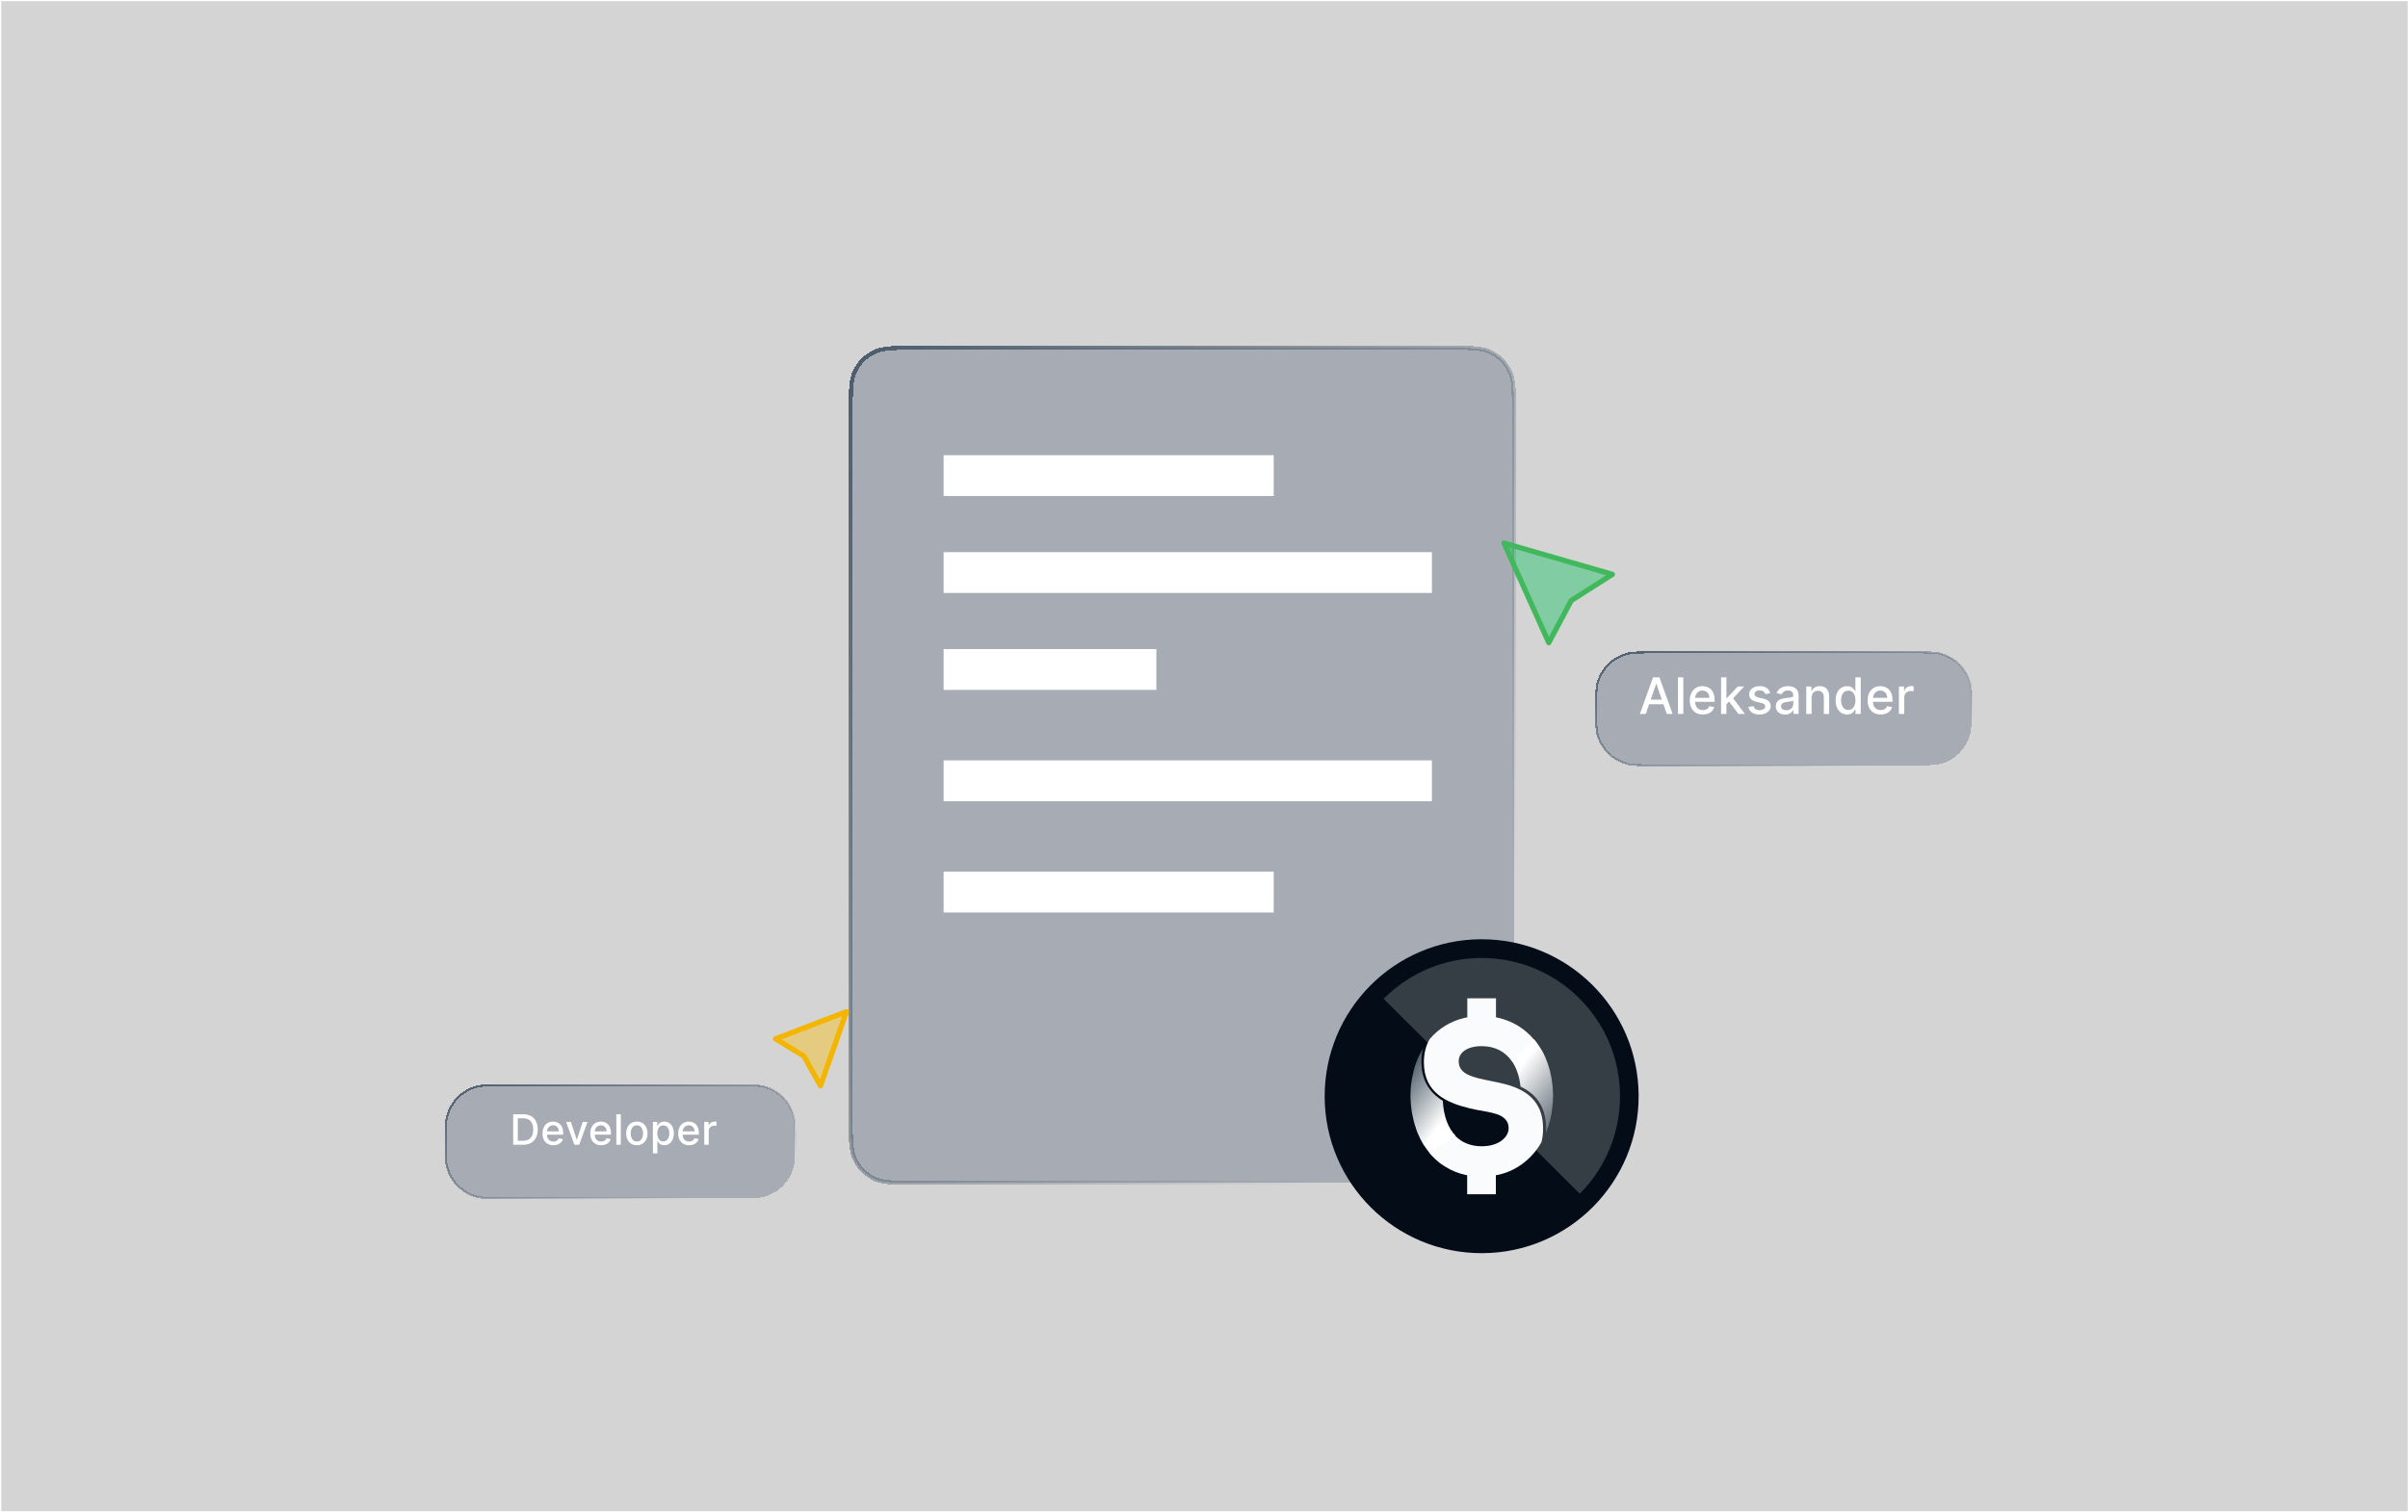 <svg width="1148" height="721" viewBox="0 0 1148 721" fill="none" xmlns="http://www.w3.org/2000/svg">
<rect x="0.599" y="0.56" width="1147.25" height="720" fill="#282C30" fill-opacity="0.2"/>
<g filter="url(#filter0_d_200_2452)">
<g filter="url(#filter1_d_200_2452)">
<path d="M719.797 190.012C719.797 178.622 719.797 172.927 717.546 168.592C715.648 164.939 712.67 161.961 709.017 160.063C704.682 157.812 698.987 157.812 687.597 157.812H435.75C424.36 157.812 418.665 157.812 414.331 160.063C410.678 161.961 407.699 164.939 405.802 168.592C403.55 172.927 403.55 178.622 403.55 190.012V523.809C403.55 535.199 403.55 540.894 405.802 545.228C407.699 548.881 410.678 551.86 414.331 553.757C418.665 556.009 424.36 556.009 435.75 556.009H687.597C698.987 556.009 704.682 556.009 709.017 553.757C712.67 551.86 715.648 548.881 717.546 545.228C719.797 540.894 719.797 535.199 719.797 523.809V190.012Z" fill="#3B4C64" fill-opacity="0.3" shape-rendering="crispEdges"/>
<path d="M719.797 190.012C719.797 178.622 719.797 172.927 717.546 168.592C715.648 164.939 712.67 161.961 709.017 160.063C704.682 157.812 698.987 157.812 687.597 157.812H435.75C424.36 157.812 418.665 157.812 414.331 160.063C410.678 161.961 407.699 164.939 405.802 168.592C403.55 172.927 403.55 178.622 403.55 190.012V523.809C403.55 535.199 403.55 540.894 405.802 545.228C407.699 548.881 410.678 551.86 414.331 553.757C418.665 556.009 424.36 556.009 435.75 556.009H687.597C698.987 556.009 704.682 556.009 709.017 553.757C712.67 551.86 715.648 548.881 717.546 545.228C719.797 540.894 719.797 535.199 719.797 523.809V190.012Z" stroke="url(#paint0_linear_200_2452)" stroke-width="2" shape-rendering="crispEdges"/>
</g>
<rect x="449.858" y="215.04" width="157.377" height="19.462" fill="white"/>
<rect x="449.858" y="307.496" width="101.435" height="19.462" fill="white"/>
<rect x="449.858" y="413.627" width="157.377" height="19.462" fill="white"/>
<rect x="449.858" y="261.268" width="232.8" height="19.462" fill="white"/>
<rect x="449.858" y="360.561" width="232.8" height="19.462" fill="white"/>
<g filter="url(#filter2_d_200_2452)">
<path d="M377.056 536.381C377.056 529.937 377.056 526.716 376.321 524.079C374.44 517.337 369.172 512.069 362.43 510.189C359.794 509.453 356.572 509.453 350.128 509.453H237.425C230.981 509.453 227.76 509.453 225.123 510.189C218.381 512.069 213.113 517.337 211.233 524.079C210.497 526.716 210.497 529.937 210.497 536.381V536.381C210.497 542.824 210.497 546.046 211.233 548.683C213.113 555.424 218.381 560.692 225.123 562.573C227.76 563.308 230.981 563.308 237.425 563.308H350.129C356.572 563.308 359.794 563.308 362.43 562.573C369.172 560.692 374.44 555.424 376.321 548.683C377.056 546.046 377.056 542.824 377.056 536.381V536.381Z" fill="#3B4C64" fill-opacity="0.3" shape-rendering="crispEdges"/>
<path d="M377.056 536.381C377.056 529.937 377.056 526.716 376.321 524.079C374.44 517.337 369.172 512.069 362.43 510.189C359.794 509.453 356.572 509.453 350.128 509.453H237.425C230.981 509.453 227.76 509.453 225.123 510.189C218.381 512.069 213.113 517.337 211.233 524.079C210.497 526.716 210.497 529.937 210.497 536.381V536.381C210.497 542.824 210.497 546.046 211.233 548.683C213.113 555.424 218.381 560.692 225.123 562.573C227.76 563.308 230.981 563.308 237.425 563.308H350.129C356.572 563.308 359.794 563.308 362.43 562.573C369.172 560.692 374.44 555.424 376.321 548.683C377.056 546.046 377.056 542.824 377.056 536.381V536.381Z" stroke="url(#paint1_linear_200_2452)" shape-rendering="crispEdges"/>
</g>
<g filter="url(#filter3_d_200_2452)">
<path d="M937.953 329.983C937.953 323.54 937.953 320.318 937.218 317.682C935.337 310.94 930.069 305.672 923.327 303.791C920.691 303.056 917.469 303.056 911.026 303.056H785.861C779.417 303.056 776.195 303.056 773.559 303.791C766.817 305.672 761.549 310.94 759.668 317.682C758.933 320.318 758.933 323.54 758.933 329.983V329.983C758.933 336.427 758.933 339.648 759.668 342.285C761.549 349.027 766.817 354.295 773.559 356.175C776.195 356.911 779.417 356.911 785.861 356.911H911.026C917.469 356.911 920.691 356.911 923.327 356.175C930.069 354.295 935.337 349.027 937.218 342.285C937.953 339.648 937.953 336.427 937.953 329.983V329.983Z" fill="#3B4C64" fill-opacity="0.3" shape-rendering="crispEdges"/>
<path d="M937.953 329.983C937.953 323.54 937.953 320.318 937.218 317.682C935.337 310.94 930.069 305.672 923.327 303.791C920.691 303.056 917.469 303.056 911.026 303.056H785.861C779.417 303.056 776.195 303.056 773.559 303.791C766.817 305.672 761.549 310.94 759.668 317.682C758.933 320.318 758.933 323.54 758.933 329.983V329.983C758.933 336.427 758.933 339.648 759.668 342.285C761.549 349.027 766.817 354.295 773.559 356.175C776.195 356.911 779.417 356.911 785.861 356.911H911.026C917.469 356.911 920.691 356.911 923.327 356.175C930.069 354.295 935.337 349.027 937.218 342.285C937.953 339.648 937.953 336.427 937.953 329.983V329.983Z" stroke="url(#paint2_linear_200_2452)" shape-rendering="crispEdges"/>
</g>
<path d="M249.365 543.844H244.656V529.298H249.514C250.94 529.298 252.164 529.589 253.186 530.172C254.209 530.75 254.993 531.58 255.537 532.665C256.086 533.744 256.361 535.039 256.361 536.55C256.361 538.065 256.084 539.367 255.53 540.456C254.981 541.545 254.185 542.383 253.144 542.97C252.102 543.553 250.843 543.844 249.365 543.844ZM246.851 541.926H249.245C250.353 541.926 251.273 541.718 252.007 541.301C252.741 540.88 253.29 540.271 253.655 539.476C254.02 538.676 254.202 537.7 254.202 536.55C254.202 535.409 254.02 534.44 253.655 533.645C253.295 532.849 252.758 532.246 252.043 531.834C251.328 531.422 250.44 531.216 249.379 531.216H246.851V541.926ZM263.821 544.064C262.747 544.064 261.821 543.834 261.044 543.375C260.273 542.911 259.676 542.26 259.255 541.422C258.838 540.579 258.63 539.592 258.63 538.46C258.63 537.343 258.838 536.358 259.255 535.506C259.676 534.653 260.263 533.988 261.016 533.51C261.774 533.032 262.659 532.793 263.672 532.793C264.288 532.793 264.884 532.894 265.462 533.098C266.04 533.302 266.558 533.621 267.017 534.057C267.477 534.492 267.839 535.058 268.104 535.754C268.369 536.446 268.502 537.286 268.502 538.276V539.028H259.83V537.438H266.421C266.421 536.879 266.307 536.384 266.08 535.953C265.853 535.518 265.533 535.174 265.121 534.923C264.714 534.672 264.236 534.547 263.686 534.547C263.09 534.547 262.569 534.694 262.124 534.987C261.684 535.276 261.343 535.655 261.101 536.124C260.864 536.588 260.746 537.092 260.746 537.636V538.879C260.746 539.608 260.874 540.229 261.13 540.74C261.39 541.251 261.752 541.642 262.216 541.912C262.68 542.177 263.222 542.31 263.843 542.31C264.245 542.31 264.612 542.253 264.943 542.139C265.275 542.021 265.561 541.846 265.803 541.614C266.044 541.382 266.229 541.095 266.357 540.754L268.367 541.116C268.206 541.708 267.917 542.227 267.5 542.672C267.088 543.112 266.57 543.455 265.945 543.702C265.325 543.943 264.617 544.064 263.821 544.064ZM280.078 532.935L276.122 543.844H273.849L269.886 532.935H272.166L274.929 541.33H275.042L277.798 532.935H280.078ZM286.604 544.064C285.529 544.064 284.604 543.834 283.827 543.375C283.055 542.911 282.459 542.26 282.037 541.422C281.621 540.579 281.412 539.592 281.412 538.46C281.412 537.343 281.621 536.358 282.037 535.506C282.459 534.653 283.046 533.988 283.799 533.51C284.556 533.032 285.442 532.793 286.455 532.793C287.071 532.793 287.667 532.894 288.245 533.098C288.822 533.302 289.341 533.621 289.8 534.057C290.259 534.492 290.622 535.058 290.887 535.754C291.152 536.446 291.285 537.286 291.285 538.276V539.028H282.613V537.438H289.204C289.204 536.879 289.09 536.384 288.863 535.953C288.635 535.518 288.316 535.174 287.904 534.923C287.497 534.672 287.018 534.547 286.469 534.547C285.873 534.547 285.352 534.694 284.907 534.987C284.466 535.276 284.125 535.655 283.884 536.124C283.647 536.588 283.529 537.092 283.529 537.636V538.879C283.529 539.608 283.657 540.229 283.912 540.74C284.173 541.251 284.535 541.642 284.999 541.912C285.463 542.177 286.005 542.31 286.625 542.31C287.028 542.31 287.395 542.253 287.726 542.139C288.058 542.021 288.344 541.846 288.586 541.614C288.827 541.382 289.012 541.095 289.14 540.754L291.15 541.116C290.989 541.708 290.7 542.227 290.283 542.672C289.871 543.112 289.353 543.455 288.728 543.702C288.107 543.943 287.4 544.064 286.604 544.064ZM295.964 529.298V543.844H293.841V529.298H295.964ZM303.616 544.064C302.594 544.064 301.701 543.83 300.939 543.361C300.176 542.892 299.585 542.236 299.163 541.393C298.742 540.551 298.531 539.566 298.531 538.439C298.531 537.307 298.742 536.318 299.163 535.47C299.585 534.623 300.176 533.964 300.939 533.496C301.701 533.027 302.594 532.793 303.616 532.793C304.639 532.793 305.532 533.027 306.294 533.496C307.056 533.964 307.648 534.623 308.069 535.47C308.491 536.318 308.702 537.307 308.702 538.439C308.702 539.566 308.491 540.551 308.069 541.393C307.648 542.236 307.056 542.892 306.294 543.361C305.532 543.83 304.639 544.064 303.616 544.064ZM303.623 542.281C304.286 542.281 304.836 542.106 305.271 541.756C305.707 541.405 306.029 540.939 306.237 540.357C306.45 539.774 306.557 539.133 306.557 538.432C306.557 537.736 306.45 537.097 306.237 536.514C306.029 535.927 305.707 535.456 305.271 535.101C304.836 534.746 304.286 534.568 303.623 534.568C302.956 534.568 302.402 534.746 301.962 535.101C301.526 535.456 301.202 535.927 300.989 536.514C300.78 537.097 300.676 537.736 300.676 538.432C300.676 539.133 300.78 539.774 300.989 540.357C301.202 540.939 301.526 541.405 301.962 541.756C302.402 542.106 302.956 542.281 303.623 542.281ZM311.272 547.935V532.935H313.346V534.703H313.523C313.646 534.476 313.824 534.213 314.056 533.915C314.288 533.616 314.61 533.356 315.022 533.134C315.434 532.906 315.978 532.793 316.655 532.793C317.536 532.793 318.322 533.015 319.013 533.46C319.705 533.905 320.247 534.547 320.64 535.385C321.038 536.223 321.236 537.232 321.236 538.411C321.236 539.589 321.04 540.6 320.647 541.443C320.254 542.281 319.714 542.928 319.028 543.382C318.341 543.832 317.557 544.057 316.677 544.057C316.014 544.057 315.472 543.946 315.05 543.723C314.634 543.5 314.307 543.24 314.07 542.942C313.834 542.643 313.651 542.378 313.523 542.146H313.396V547.935H311.272ZM313.353 538.389C313.353 539.156 313.464 539.829 313.687 540.406C313.909 540.984 314.231 541.436 314.653 541.763C315.074 542.085 315.59 542.246 316.201 542.246C316.835 542.246 317.366 542.078 317.792 541.741C318.218 541.401 318.54 540.939 318.758 540.357C318.98 539.774 319.092 539.118 319.092 538.389C319.092 537.67 318.983 537.023 318.765 536.45C318.552 535.877 318.23 535.425 317.799 535.094C317.373 534.762 316.84 534.597 316.201 534.597C315.585 534.597 315.065 534.755 314.638 535.072C314.217 535.39 313.897 535.832 313.68 536.401C313.462 536.969 313.353 537.632 313.353 538.389ZM328.517 544.064C327.443 544.064 326.517 543.834 325.74 543.375C324.969 542.911 324.372 542.26 323.951 541.422C323.534 540.579 323.326 539.592 323.326 538.46C323.326 537.343 323.534 536.358 323.951 535.506C324.372 534.653 324.959 533.988 325.712 533.51C326.47 533.032 327.355 532.793 328.368 532.793C328.984 532.793 329.58 532.894 330.158 533.098C330.736 533.302 331.254 533.621 331.713 534.057C332.173 534.492 332.535 535.058 332.8 535.754C333.065 536.446 333.198 537.286 333.198 538.276V539.028H324.526V537.438H331.117C331.117 536.879 331.003 536.384 330.776 535.953C330.549 535.518 330.229 535.174 329.817 534.923C329.41 534.672 328.932 534.547 328.382 534.547C327.786 534.547 327.265 534.694 326.82 534.987C326.38 535.276 326.039 535.655 325.797 536.124C325.561 536.588 325.442 537.092 325.442 537.636V538.879C325.442 539.608 325.57 540.229 325.826 540.74C326.086 541.251 326.448 541.642 326.912 541.912C327.376 542.177 327.918 542.31 328.539 542.31C328.941 542.31 329.308 542.253 329.64 542.139C329.971 542.021 330.257 541.846 330.499 541.614C330.74 541.382 330.925 541.095 331.053 540.754L333.063 541.116C332.902 541.708 332.613 542.227 332.196 542.672C331.784 543.112 331.266 543.455 330.641 543.702C330.021 543.943 329.313 544.064 328.517 544.064ZM335.754 543.844V532.935H337.807V534.668H337.92C338.119 534.08 338.469 533.619 338.971 533.283C339.478 532.942 340.051 532.771 340.69 532.771C340.823 532.771 340.979 532.776 341.159 532.786C341.343 532.795 341.488 532.807 341.592 532.821V534.852C341.507 534.829 341.355 534.803 341.138 534.774C340.92 534.741 340.702 534.724 340.484 534.724C339.982 534.724 339.535 534.831 339.142 535.044C338.754 535.252 338.446 535.544 338.218 535.918C337.991 536.287 337.878 536.708 337.878 537.182V543.844H335.754Z" fill="white"/>
<path d="M784.6 338.421H781.805L788.086 320.966H791.129L797.41 338.421H794.615L789.68 324.137H789.543L784.6 338.421ZM785.069 331.586H794.137V333.802H785.069V331.586ZM802.514 320.966V338.421H799.966V320.966H802.514ZM811.825 338.685C810.535 338.685 809.424 338.41 808.492 337.858C807.566 337.302 806.85 336.52 806.345 335.515C805.845 334.503 805.595 333.319 805.595 331.961C805.595 330.62 805.845 329.438 806.345 328.415C806.85 327.392 807.555 326.594 808.458 326.02C809.367 325.446 810.43 325.16 811.646 325.16C812.384 325.16 813.1 325.282 813.793 325.526C814.487 325.77 815.109 326.154 815.66 326.677C816.211 327.199 816.646 327.878 816.964 328.714C817.282 329.543 817.441 330.552 817.441 331.739V332.642H807.035V330.733H814.944C814.944 330.063 814.808 329.469 814.535 328.952C814.262 328.429 813.879 328.017 813.384 327.716C812.896 327.415 812.322 327.265 811.663 327.265C810.947 327.265 810.322 327.441 809.788 327.793C809.259 328.14 808.85 328.594 808.56 329.157C808.276 329.714 808.134 330.319 808.134 330.972V332.464C808.134 333.339 808.288 334.083 808.595 334.696C808.907 335.31 809.342 335.779 809.898 336.103C810.455 336.421 811.106 336.58 811.85 336.58C812.333 336.58 812.773 336.512 813.171 336.375C813.569 336.233 813.913 336.023 814.202 335.745C814.492 335.466 814.714 335.123 814.867 334.714L817.279 335.148C817.086 335.858 816.739 336.481 816.239 337.015C815.745 337.543 815.123 337.955 814.373 338.25C813.629 338.54 812.779 338.685 811.825 338.685ZM822.852 333.981L822.835 330.87H823.278L828.494 325.33H831.545L825.597 331.637H825.196L822.852 333.981ZM820.509 338.421V320.966H823.057V338.421H820.509ZM828.776 338.421L824.088 332.199L825.844 330.418L831.903 338.421H828.776ZM843.918 328.526L841.608 328.935C841.511 328.64 841.358 328.358 841.148 328.091C840.943 327.824 840.665 327.606 840.312 327.435C839.96 327.265 839.52 327.179 838.991 327.179C838.27 327.179 837.668 327.341 837.185 327.665C836.702 327.983 836.46 328.395 836.46 328.901C836.46 329.339 836.622 329.691 836.946 329.958C837.27 330.225 837.793 330.444 838.514 330.614L840.594 331.091C841.798 331.37 842.696 331.799 843.287 332.378C843.878 332.958 844.173 333.711 844.173 334.637C844.173 335.421 843.946 336.12 843.491 336.733C843.043 337.341 842.415 337.819 841.608 338.165C840.807 338.512 839.878 338.685 838.821 338.685C837.355 338.685 836.159 338.373 835.233 337.748C834.307 337.117 833.739 336.222 833.528 335.063L835.991 334.688C836.145 335.33 836.46 335.816 836.937 336.145C837.415 336.469 838.037 336.631 838.804 336.631C839.639 336.631 840.307 336.458 840.807 336.111C841.307 335.759 841.557 335.33 841.557 334.824C841.557 334.415 841.403 334.071 841.097 333.793C840.795 333.515 840.332 333.304 839.707 333.162L837.491 332.677C836.27 332.398 835.366 331.955 834.781 331.347C834.202 330.739 833.912 329.969 833.912 329.037C833.912 328.265 834.128 327.589 834.56 327.009C834.991 326.429 835.588 325.978 836.349 325.654C837.111 325.324 837.983 325.16 838.966 325.16C840.381 325.16 841.494 325.466 842.307 326.08C843.119 326.688 843.656 327.503 843.918 328.526ZM851.025 338.711C850.195 338.711 849.445 338.557 848.775 338.25C848.104 337.938 847.573 337.486 847.181 336.895C846.795 336.304 846.601 335.58 846.601 334.722C846.601 333.983 846.743 333.375 847.028 332.898C847.312 332.421 847.695 332.043 848.178 331.765C848.661 331.486 849.201 331.276 849.797 331.134C850.394 330.992 851.002 330.884 851.621 330.81C852.405 330.719 853.042 330.645 853.53 330.589C854.019 330.526 854.374 330.427 854.596 330.29C854.817 330.154 854.928 329.932 854.928 329.625V329.566C854.928 328.821 854.718 328.245 854.297 327.836C853.883 327.427 853.263 327.222 852.439 327.222C851.582 327.222 850.905 327.412 850.411 327.793C849.922 328.168 849.584 328.586 849.397 329.046L847.002 328.5C847.286 327.705 847.701 327.063 848.246 326.574C848.797 326.08 849.431 325.722 850.147 325.5C850.863 325.273 851.616 325.16 852.405 325.16C852.928 325.16 853.482 325.222 854.067 325.347C854.658 325.466 855.209 325.688 855.721 326.012C856.238 326.336 856.661 326.799 856.991 327.401C857.32 327.998 857.485 328.773 857.485 329.728V338.421H854.996V336.631H854.894C854.729 336.961 854.482 337.285 854.153 337.603C853.823 337.921 853.4 338.185 852.883 338.395C852.366 338.606 851.746 338.711 851.025 338.711ZM851.579 336.665C852.283 336.665 852.886 336.526 853.386 336.248C853.891 335.969 854.275 335.606 854.536 335.157C854.803 334.702 854.937 334.216 854.937 333.699V332.012C854.846 332.103 854.67 332.188 854.408 332.267C854.153 332.341 853.86 332.407 853.53 332.464C853.201 332.515 852.88 332.563 852.567 332.608C852.255 332.648 851.993 332.682 851.783 332.711C851.289 332.773 850.837 332.878 850.428 333.026C850.025 333.174 849.701 333.387 849.457 333.665C849.218 333.938 849.099 334.302 849.099 334.756C849.099 335.387 849.332 335.864 849.797 336.188C850.263 336.506 850.857 336.665 851.579 336.665ZM863.667 330.648V338.421H861.119V325.33H863.565V327.461H863.727C864.028 326.767 864.5 326.211 865.142 325.79C865.79 325.37 866.605 325.16 867.588 325.16C868.48 325.16 869.261 325.347 869.932 325.722C870.602 326.091 871.122 326.642 871.491 327.375C871.861 328.108 872.045 329.015 872.045 330.094V338.421H869.497V330.401C869.497 329.452 869.25 328.711 868.755 328.177C868.261 327.637 867.582 327.367 866.719 327.367C866.128 327.367 865.602 327.495 865.142 327.75C864.687 328.006 864.327 328.381 864.059 328.875C863.798 329.364 863.667 329.955 863.667 330.648ZM880.603 338.677C879.547 338.677 878.603 338.407 877.774 337.867C876.95 337.321 876.302 336.546 875.831 335.54C875.365 334.529 875.132 333.316 875.132 331.901C875.132 330.486 875.368 329.276 875.839 328.27C876.317 327.265 876.97 326.495 877.799 325.961C878.629 325.427 879.569 325.16 880.62 325.16C881.433 325.16 882.086 325.296 882.581 325.569C883.081 325.836 883.467 326.148 883.74 326.506C884.018 326.864 884.234 327.179 884.388 327.452H884.541V320.966H887.089V338.421H884.601V336.384H884.388C884.234 336.662 884.013 336.981 883.723 337.339C883.439 337.696 883.047 338.009 882.547 338.276C882.047 338.543 881.399 338.677 880.603 338.677ZM881.166 336.503C881.899 336.503 882.518 336.31 883.024 335.924C883.535 335.532 883.922 334.989 884.183 334.296C884.45 333.603 884.584 332.796 884.584 331.875C884.584 330.966 884.453 330.171 884.192 329.489C883.93 328.807 883.547 328.276 883.041 327.895C882.535 327.515 881.91 327.324 881.166 327.324C880.399 327.324 879.76 327.523 879.248 327.921C878.737 328.319 878.351 328.861 878.089 329.549C877.834 330.236 877.706 331.012 877.706 331.875C877.706 332.75 877.836 333.537 878.098 334.236C878.359 334.935 878.745 335.489 879.257 335.898C879.774 336.302 880.41 336.503 881.166 336.503ZM896.608 338.685C895.319 338.685 894.208 338.41 893.276 337.858C892.35 337.302 891.634 336.52 891.128 335.515C890.628 334.503 890.378 333.319 890.378 331.961C890.378 330.62 890.628 329.438 891.128 328.415C891.634 327.392 892.338 326.594 893.242 326.02C894.151 325.446 895.213 325.16 896.429 325.16C897.168 325.16 897.884 325.282 898.577 325.526C899.27 325.77 899.892 326.154 900.444 326.677C900.995 327.199 901.429 327.878 901.748 328.714C902.066 329.543 902.225 330.552 902.225 331.739V332.642H891.819V330.733H899.728C899.728 330.063 899.591 329.469 899.319 328.952C899.046 328.429 898.662 328.017 898.168 327.716C897.679 327.415 897.106 327.265 896.446 327.265C895.731 327.265 895.106 327.441 894.571 327.793C894.043 328.14 893.634 328.594 893.344 329.157C893.06 329.714 892.918 330.319 892.918 330.972V332.464C892.918 333.339 893.071 334.083 893.378 334.696C893.691 335.31 894.125 335.779 894.682 336.103C895.239 336.421 895.89 336.58 896.634 336.58C897.117 336.58 897.557 336.512 897.955 336.375C898.353 336.233 898.696 336.023 898.986 335.745C899.276 335.466 899.498 335.123 899.651 334.714L902.063 335.148C901.87 335.858 901.523 336.481 901.023 337.015C900.529 337.543 899.907 337.955 899.157 338.25C898.412 338.54 897.563 338.685 896.608 338.685ZM905.292 338.421V325.33H907.755V327.41H907.892C908.13 326.705 908.551 326.151 909.153 325.748C909.761 325.339 910.449 325.134 911.216 325.134C911.375 325.134 911.562 325.14 911.778 325.151C912 325.162 912.173 325.177 912.298 325.194V327.631C912.196 327.603 912.014 327.571 911.752 327.537C911.491 327.498 911.23 327.478 910.968 327.478C910.366 327.478 909.829 327.606 909.358 327.861C908.892 328.111 908.522 328.461 908.25 328.91C907.977 329.353 907.841 329.858 907.841 330.427V338.421H905.292Z" fill="white"/>
</g>
<path d="M717.029 258.946L738.373 306.437L749.086 286.343L768.705 273.859L717.029 258.946Z" fill="#08C15B" fill-opacity="0.4" stroke="#42B85C" stroke-width="2.5" stroke-linejoin="round"/>
<path d="M403.55 482.39L386.635 488.861L369.72 495.333L383.252 503.57L391.146 517.69L403.55 482.39Z" fill="#FFBE00" fill-opacity="0.4" stroke="#F3B500" stroke-width="2.5" stroke-linejoin="round"/>
<path d="M781.208 522.441C781.346 563.774 747.951 597.393 706.618 597.532C665.285 597.67 631.666 564.275 631.527 522.942C631.389 481.609 664.783 447.99 706.117 447.851C747.45 447.713 781.069 481.107 781.208 522.441Z" fill="#030C17"/>
<path opacity="0.2" d="M753.172 569.185C778.843 543.326 778.719 501.617 752.861 475.945C727.002 450.273 685.293 450.398 659.621 476.256L753.172 569.185Z" fill="white"/>
<path d="M713.39 515.977C712.644 515.852 711.96 515.666 711.276 515.542C702.077 513.677 695.426 512.371 695.426 505.969C695.426 501.991 699.342 498.82 706.366 498.82C712.644 498.82 717.617 501.369 720.849 506.155L721.347 506.279L731.354 496.023L731.292 495.65C727.314 490.926 722.279 487.632 716.498 485.891C715.69 485.643 714.944 485.456 714.136 485.27H714.074C713.763 485.207 713.514 485.145 713.203 485.083V476.008H699.528V485.083C699.093 485.145 698.658 485.27 698.223 485.332H698.161C691.696 486.886 686.04 490.242 681.626 495.402C679.762 498.509 678.829 502.239 678.829 506.528C678.829 521.198 689.893 525.86 700.71 528.471C702.698 528.968 704.687 529.341 706.615 529.652C713.39 530.895 719.233 531.952 719.233 538.043C719.233 541.835 715.069 546.559 706.366 546.559C701.207 546.559 696.98 544.819 693.872 541.648C693.686 541.462 693.437 541.275 693.25 541.089L681.44 549.294V549.729C683.118 551.719 684.983 553.459 686.972 554.95C687.656 555.448 688.34 555.883 689.023 556.318C689.023 556.318 689.023 556.318 689.085 556.318C689.769 556.753 690.515 557.126 691.199 557.499C691.199 557.499 691.261 557.499 691.261 557.562C692.007 557.935 692.691 558.245 693.437 558.556C693.499 558.556 693.499 558.556 693.561 558.618C694.307 558.929 695.053 559.178 695.799 559.426C695.861 559.426 695.923 559.426 695.923 559.488C696.296 559.613 696.607 559.675 696.98 559.799C697.042 559.799 697.042 559.799 697.104 559.799C697.477 559.924 697.85 559.986 698.285 560.11C698.347 560.11 698.409 560.11 698.472 560.172C698.782 560.234 699.155 560.296 699.466 560.359V569.434H713.141V560.359C713.39 560.296 713.639 560.296 713.887 560.234C713.95 560.234 713.95 560.234 714.012 560.234C714.944 560.048 715.876 559.799 716.809 559.488C717.244 559.364 717.741 559.178 718.176 559.053C723.211 557.189 727.625 554.08 731.23 549.854C732.597 548.237 733.778 546.559 734.835 544.695C735.395 542.705 735.643 540.467 735.643 538.106C735.706 522.317 723.771 518.028 713.39 515.977Z" fill="#FAFBFC"/>
<path d="M681.502 549.666C680.818 548.859 680.197 548.051 679.637 547.18C679.389 546.808 679.14 546.434 678.891 546.124C678.829 546.061 678.767 545.937 678.705 545.875C678.518 545.564 678.27 545.191 678.083 544.818C678.021 544.694 677.959 544.569 677.897 544.445C677.71 544.134 677.524 543.761 677.337 543.45C677.275 543.326 677.213 543.202 677.151 543.077C676.964 542.767 676.778 542.394 676.654 542.021C676.591 541.897 676.529 541.71 676.467 541.586C676.281 541.213 676.156 540.902 675.97 540.529C675.908 540.405 675.846 540.281 675.783 540.094C675.659 539.721 675.473 539.348 675.348 538.975C675.348 538.913 675.286 538.789 675.286 538.727C674.975 537.856 674.664 536.986 674.416 536.116C674.416 536.053 674.354 535.991 674.354 535.867C674.292 535.556 674.167 535.245 674.105 534.935C674.043 534.686 673.981 534.437 673.919 534.189C673.856 533.878 673.794 533.63 673.732 533.319C673.67 533.07 673.608 532.759 673.546 532.511C673.483 532.2 673.421 531.951 673.359 531.64C673.297 531.33 673.235 531.019 673.173 530.708C673.11 530.459 673.11 530.148 673.048 529.9C672.986 529.589 672.924 529.278 672.924 528.905C672.862 528.656 672.862 528.408 672.8 528.097C672.738 527.724 672.738 527.413 672.675 527.041C672.675 526.792 672.613 526.543 672.613 526.295C672.613 525.86 672.551 525.487 672.551 525.051C672.551 524.865 672.551 524.678 672.489 524.43C672.489 523.808 672.427 523.186 672.427 522.565C672.427 521.943 672.427 521.384 672.489 520.762C672.489 520.576 672.489 520.389 672.489 520.203C672.489 519.768 672.551 519.395 672.551 518.96C672.551 518.773 672.613 518.525 672.613 518.338C672.675 517.965 672.675 517.53 672.738 517.157C672.738 516.971 672.8 516.784 672.8 516.598C672.862 516.1 672.924 515.665 672.986 515.23C672.986 515.106 672.986 514.981 673.048 514.919C673.11 514.36 673.235 513.8 673.359 513.241C673.421 513.055 673.421 512.868 673.483 512.744C673.546 512.371 673.67 511.998 673.732 511.625C673.794 511.439 673.856 511.19 673.856 511.003C673.919 510.63 674.043 510.32 674.105 509.946C674.167 509.76 674.229 509.511 674.292 509.325C674.416 508.952 674.54 508.579 674.602 508.206C674.664 508.019 674.727 507.895 674.789 507.709C674.975 507.211 675.162 506.714 675.348 506.217C675.41 506.031 675.473 505.906 675.535 505.72C675.659 505.347 675.783 505.036 675.97 504.663C676.032 504.477 676.156 504.29 676.219 504.041C676.343 503.731 676.467 503.482 676.654 503.171C676.778 502.985 676.84 502.736 676.964 502.549C677.089 502.239 677.275 501.99 677.4 501.679C677.524 501.493 677.586 501.306 677.71 501.12C677.959 500.685 678.208 500.249 678.456 499.814C677.897 501.866 677.648 504.104 677.648 506.466C677.648 514.546 681.067 520.7 687.842 524.865C688.215 532.138 690.329 537.856 693.934 541.524L681.502 549.666Z" fill="url(#paint3_linear_200_2452)"/>
<path d="M720.912 506.155C723.025 509.326 724.392 513.304 724.89 518.09C726.63 518.898 728.122 519.83 729.49 520.887C734.525 524.803 737.073 530.522 737.073 537.795C737.073 538.665 737.011 539.535 736.949 540.405V540.343C737.197 539.784 737.446 539.162 737.632 538.541C737.695 538.354 737.757 538.23 737.819 538.043C737.943 537.608 738.13 537.173 738.254 536.738C738.316 536.552 738.378 536.303 738.44 536.116C738.502 535.868 738.627 535.557 738.689 535.308C738.813 534.935 738.875 534.624 739 534.251C739.062 534.003 739.124 533.692 739.186 533.443C739.248 533.133 739.311 532.822 739.373 532.511C739.435 532.325 739.435 532.076 739.497 531.89C739.559 531.454 739.684 530.957 739.746 530.522C739.746 530.336 739.808 530.149 739.808 529.963C739.87 529.465 739.932 528.968 739.994 528.471C739.994 528.346 739.994 528.284 740.057 528.16C740.119 527.663 740.181 527.227 740.181 526.73C740.181 526.606 740.181 526.481 740.243 526.357C740.305 525.798 740.305 525.238 740.368 524.679C740.368 524.555 740.368 524.43 740.368 524.306C740.368 523.747 740.43 523.125 740.43 522.566C740.43 521.944 740.43 521.322 740.368 520.638C740.368 520.452 740.368 520.265 740.305 520.017C740.305 519.582 740.243 519.147 740.243 518.774C740.243 518.525 740.181 518.276 740.181 518.028C740.119 517.655 740.119 517.282 740.057 516.909C740.057 516.661 739.994 516.412 739.932 516.101C739.87 515.728 739.87 515.417 739.808 515.044C739.746 514.796 739.746 514.485 739.684 514.236C739.621 513.925 739.559 513.552 739.497 513.241C739.435 512.993 739.373 512.682 739.311 512.433C739.248 512.122 739.186 511.812 739.124 511.501C739.062 511.252 739 510.942 738.938 510.693C738.875 510.382 738.751 510.072 738.689 509.761C738.627 509.512 738.565 509.201 738.44 508.953C738.378 508.642 738.254 508.393 738.192 508.082C738.13 507.834 738.005 507.523 737.943 507.274C737.819 506.963 737.757 506.715 737.632 506.466C737.508 506.217 737.446 505.906 737.322 505.658C737.197 505.409 737.135 505.098 737.011 504.85C736.887 504.601 736.762 504.29 736.7 504.042C736.576 503.793 736.451 503.545 736.327 503.296C736.203 503.047 736.079 502.799 735.954 502.488C735.83 502.239 735.706 501.991 735.581 501.742C735.457 501.494 735.333 501.245 735.146 500.996C735.022 500.748 734.898 500.499 734.711 500.312C734.587 500.064 734.4 499.815 734.276 499.566C734.152 499.318 733.965 499.131 733.841 498.882C733.406 498.199 732.908 497.515 732.411 496.831C732.038 496.334 731.665 495.899 731.292 495.464L720.912 506.155Z" fill="url(#paint4_linear_200_2452)"/>
<defs>
<filter id="filter0_d_200_2452" x="205.997" y="154.812" width="736.456" height="414.997" filterUnits="userSpaceOnUse" color-interpolation-filters="sRGB">
<feFlood flood-opacity="0" result="BackgroundImageFix"/>
<feColorMatrix in="SourceAlpha" type="matrix" values="0 0 0 0 0 0 0 0 0 0 0 0 0 0 0 0 0 0 127 0" result="hardAlpha"/>
<feOffset dy="2"/>
<feGaussianBlur stdDeviation="2"/>
<feComposite in2="hardAlpha" operator="out"/>
<feColorMatrix type="matrix" values="0 0 0 0 0.082 0 0 0 0 0.106 0 0 0 0 0.141 0 0 0 0.5 0"/>
<feBlend mode="normal" in2="BackgroundImageFix" result="effect1_dropShadow_200_2452"/>
<feBlend mode="normal" in="SourceGraphic" in2="effect1_dropShadow_200_2452" result="shape"/>
</filter>
<filter id="filter1_d_200_2452" x="400.55" y="156.812" width="326.247" height="410.197" filterUnits="userSpaceOnUse" color-interpolation-filters="sRGB">
<feFlood flood-opacity="0" result="BackgroundImageFix"/>
<feColorMatrix in="SourceAlpha" type="matrix" values="0 0 0 0 0 0 0 0 0 0 0 0 0 0 0 0 0 0 127 0" result="hardAlpha"/>
<feOffset dx="2" dy="6"/>
<feGaussianBlur stdDeviation="2"/>
<feComposite in2="hardAlpha" operator="out"/>
<feColorMatrix type="matrix" values="0 0 0 0 0.086 0 0 0 0 0.094 0 0 0 0 0.11 0 0 0 0.15 0"/>
<feBlend mode="normal" in2="BackgroundImageFix" result="effect1_dropShadow_200_2452"/>
<feBlend mode="normal" in="SourceGraphic" in2="effect1_dropShadow_200_2452" result="shape"/>
</filter>
<filter id="filter2_d_200_2452" x="207.997" y="508.953" width="175.559" height="64.856" filterUnits="userSpaceOnUse" color-interpolation-filters="sRGB">
<feFlood flood-opacity="0" result="BackgroundImageFix"/>
<feColorMatrix in="SourceAlpha" type="matrix" values="0 0 0 0 0 0 0 0 0 0 0 0 0 0 0 0 0 0 127 0" result="hardAlpha"/>
<feOffset dx="2" dy="6"/>
<feGaussianBlur stdDeviation="2"/>
<feComposite in2="hardAlpha" operator="out"/>
<feColorMatrix type="matrix" values="0 0 0 0 0.086 0 0 0 0 0.094 0 0 0 0 0.11 0 0 0 0.15 0"/>
<feBlend mode="normal" in2="BackgroundImageFix" result="effect1_dropShadow_200_2452"/>
<feBlend mode="normal" in="SourceGraphic" in2="effect1_dropShadow_200_2452" result="shape"/>
</filter>
<filter id="filter3_d_200_2452" x="756.433" y="302.556" width="188.021" height="64.856" filterUnits="userSpaceOnUse" color-interpolation-filters="sRGB">
<feFlood flood-opacity="0" result="BackgroundImageFix"/>
<feColorMatrix in="SourceAlpha" type="matrix" values="0 0 0 0 0 0 0 0 0 0 0 0 0 0 0 0 0 0 127 0" result="hardAlpha"/>
<feOffset dx="2" dy="6"/>
<feGaussianBlur stdDeviation="2"/>
<feComposite in2="hardAlpha" operator="out"/>
<feColorMatrix type="matrix" values="0 0 0 0 0.086 0 0 0 0 0.094 0 0 0 0 0.11 0 0 0 0.15 0"/>
<feBlend mode="normal" in2="BackgroundImageFix" result="effect1_dropShadow_200_2452"/>
<feBlend mode="normal" in="SourceGraphic" in2="effect1_dropShadow_200_2452" result="shape"/>
</filter>
<linearGradient id="paint0_linear_200_2452" x1="527.743" y1="-21.003" x2="859.379" y2="191.352" gradientUnits="userSpaceOnUse">
<stop offset="1.86066e-08" stop-color="#4E5E6E"/>
<stop offset="1" stop-color="#4E5E6E" stop-opacity="0"/>
</linearGradient>
<linearGradient id="paint1_linear_200_2452" x1="275.906" y1="485.269" x2="310.028" y2="570.352" gradientUnits="userSpaceOnUse">
<stop offset="1.86066e-08" stop-color="#4E5E6E"/>
<stop offset="1" stop-color="#4E5E6E" stop-opacity="0"/>
</linearGradient>
<linearGradient id="paint2_linear_200_2452" x1="829.236" y1="278.871" x2="861.585" y2="365.569" gradientUnits="userSpaceOnUse">
<stop offset="1.86066e-08" stop-color="#4E5E6E"/>
<stop offset="1" stop-color="#4E5E6E" stop-opacity="0"/>
</linearGradient>
<linearGradient id="paint3_linear_200_2452" x1="694.051" y1="526.274" x2="664.884" y2="504.559" gradientUnits="userSpaceOnUse">
<stop offset="0.001" stop-color="white"/>
<stop offset="1" stop-color="#1E313F"/>
</linearGradient>
<linearGradient id="paint4_linear_200_2452" x1="719.492" y1="515.342" x2="746.428" y2="536.341" gradientUnits="userSpaceOnUse">
<stop offset="0.001" stop-color="white"/>
<stop offset="0.997" stop-color="#4E5A64"/>
</linearGradient>
</defs>
</svg>
